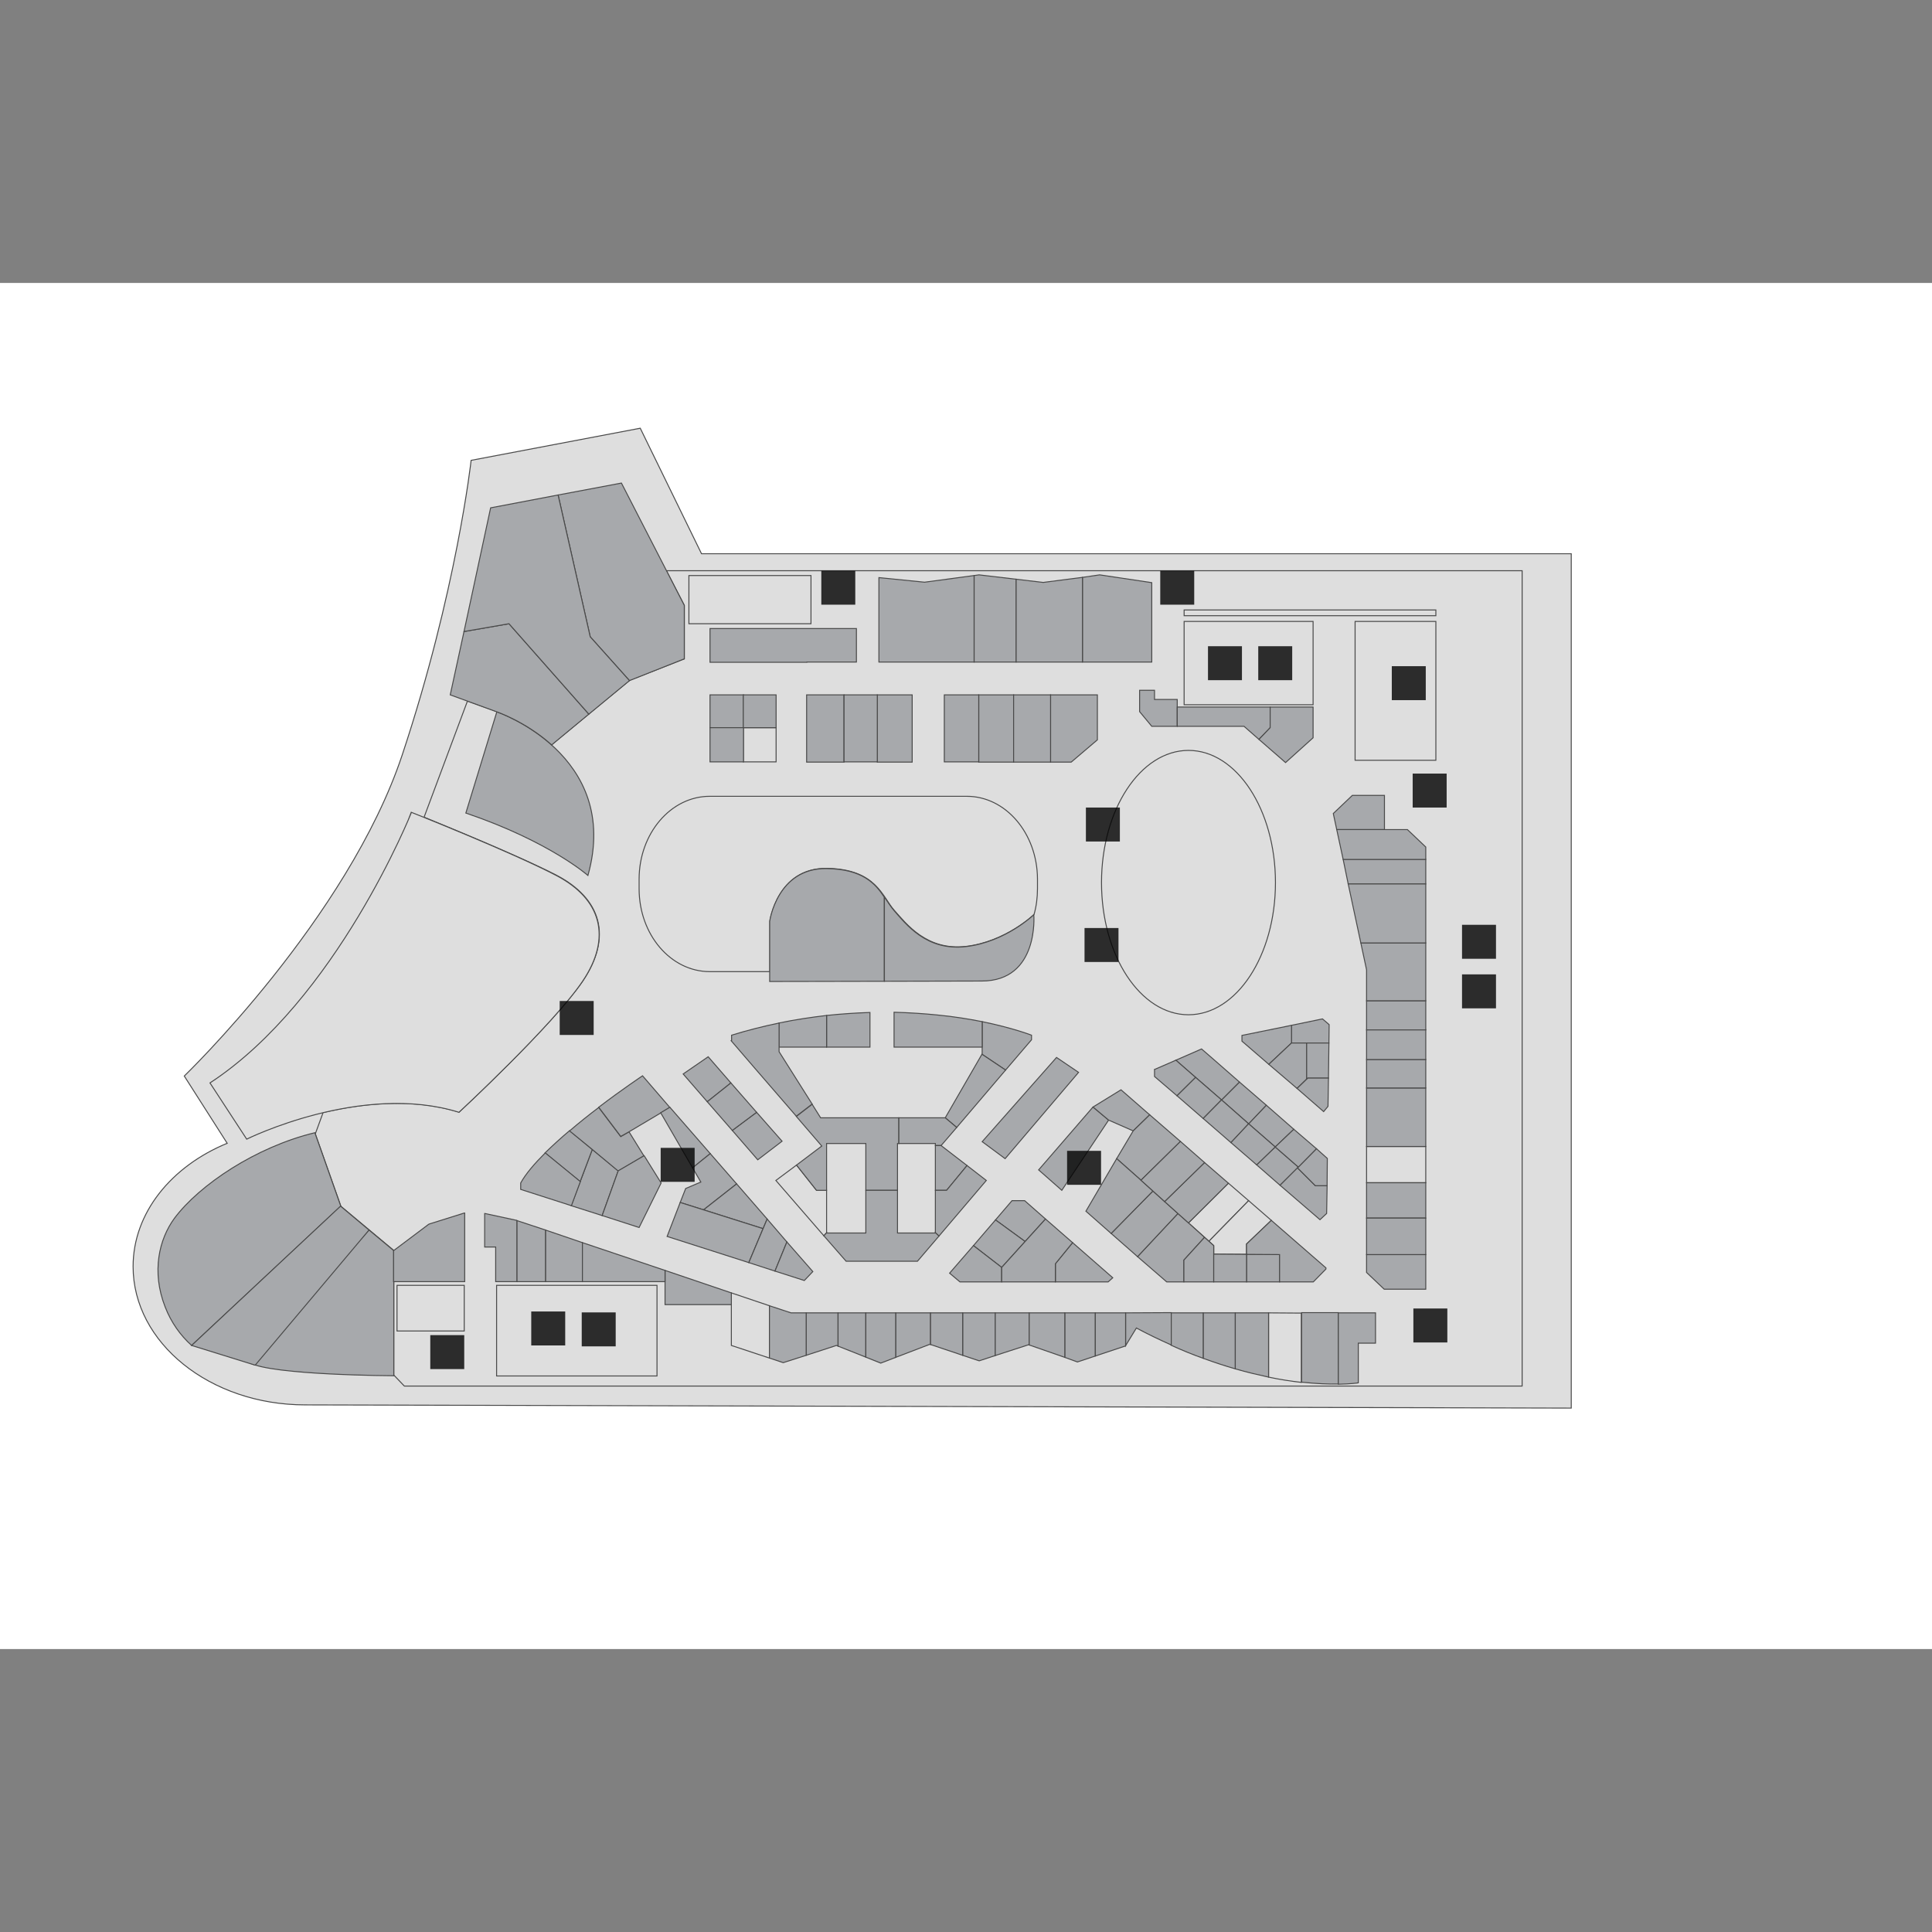 <?xml version="1.0" encoding="utf-8"?>
<!-- Generator: Adobe Illustrator 16.0.0, SVG Export Plug-In . SVG Version: 6.00 Build 0)  -->
<!DOCTYPE svg PUBLIC "-//W3C//DTD SVG 1.1//EN" "http://www.w3.org/Graphics/SVG/1.1/DTD/svg11.dtd">
<svg version="1.1" id="Layer_1" xmlns="http://www.w3.org/2000/svg" xmlns:xlink="http://www.w3.org/1999/xlink" x="0px" y="0px"
	 width="1000px" height="1000px" viewBox="0 0 1000 1000" enable-background="new 0 0 1000 1000" xml:space="preserve">
<rect x="0" y="0" width="1000" height="1000" fill="#808080" stroke="none"/>
<g id="background">
	<rect y="146.455" fill="#FFFFFF" width="1000" height="707.091"/>
</g>
<g id="etc">
	<path fill="#DEDEDE" stroke="#494949" stroke-width="0.5" stroke-miterlimit="10" d="M363.107,286.614l-31.714-64.972
		l-87.541,16.629c0,0-7.483,67.704-35.633,152.394c-28.151,84.689-112.84,166.29-112.84,166.29l22.212,34.803
		c-28.863,11.878-48.7,35.99-48.7,63.784c0,39.554,39.91,71.624,89.084,71.624l655.303,1.663V286.614H363.107z"/>
	<path fill="#DEDEDE" stroke="#494949" stroke-width="0.5" stroke-miterlimit="10" d="M344.934,295.403l9.266,17.936v27.676
		l-28.151,11.046l-0.237,0.119l-21.023,17.342l-19.243,15.916l0,0c-13.541-12.115-28.388-17.104-28.388-17.104l-15.204-5.464
		l-22.449,60.102c14.491,5.939,50.362,20.668,68.536,30.051c23.162,12.116,29.101,31.833,13.541,54.876
		c-15.679,22.925-63.903,67.704-63.903,67.704c-23.875-7.364-49.769-4.632-70.436,0.238l-4.039,11.046l13.185,37.297l0.119,0.237
		l27.319,22.806v16.035v48.462l5.464,5.701H787.86V295.403H344.934z"/>
	
		<ellipse fill="#DEDEDE" stroke="#494949" stroke-width="0.5" stroke-miterlimit="10" cx="615.156" cy="456.824" rx="45.018" ry="68.417"/>
	<path fill="#DEDEDE" stroke="#494949" stroke-width="0.5" stroke-miterlimit="10" d="M500.416,412.163H367.383
		c-20.192,0-36.583,19.242-36.583,42.879v4.989c0,23.756,16.391,42.879,36.583,42.879h31.121v-26.132
		c0,0,3.801-27.675,29.457-27.318c25.656,0.355,28.744,14.847,34.921,21.736c6.176,6.889,16.747,21.023,37.178,18.648
		c20.43-2.376,35.04-16.392,35.158-16.511c1.188-4.157,1.782-8.671,1.782-13.422v-4.988
		C536.881,431.405,520.608,412.163,500.416,412.163z"/>
	
		<rect x="701.39" y="321.653" fill="#DEDEDE" stroke="#494949" stroke-width="0.5" stroke-miterlimit="10" width="41.811" height="71.861"/>
	
		<rect x="612.899" y="315.714" fill="#DEDEDE" stroke="#494949" stroke-width="0.5" stroke-miterlimit="10" width="130.301" height="2.97"/>
	
		<rect x="612.899" y="321.653" fill="#DEDEDE" stroke="#494949" stroke-width="0.5" stroke-miterlimit="10" width="66.754" height="43.117"/>
	
		<rect x="356.574" y="297.897" fill="#DEDEDE" stroke="#494949" stroke-width="0.5" stroke-miterlimit="10" width="63.19" height="24.944"/>
	
		<rect x="205.488" y="665.281" fill="#DEDEDE" stroke="#494949" stroke-width="0.5" stroke-miterlimit="10" width="34.802" height="23.637"/>
	
		<rect x="257.038" y="665.281" fill="#DEDEDE" stroke="#494949" stroke-width="0.5" stroke-miterlimit="10" width="83.027" height="46.917"/>
	<path fill="#DEDEDE" stroke="#494949" stroke-width="0.5" stroke-miterlimit="10" d="M108.683,560.518l19.005,29.102
		c0,0,59.508-29.576,109.871-13.897c0,0,48.343-44.78,63.903-67.704c15.561-22.925,9.621-42.761-13.541-54.876
		c-23.162-12.115-74.95-32.664-74.95-32.664S174.249,517.639,108.683,560.518z"/>
	
		<rect id="r1013" x="707.328" y="593.42" fill="#DEDEDE" stroke="#494949" stroke-width="0.5" stroke-miterlimit="10" width="30.646" height="18.767"/>
	<polygon fill="#DEDEDE" stroke="#494949" stroke-width="0.5" stroke-miterlimit="10" points="378.549,669.2 378.549,675.259 
		378.549,696.401 398.266,702.934 398.266,675.853 	"/>
	<path fill="#DEDEDE" stroke="#494949" stroke-width="0.5" stroke-miterlimit="10" d="M656.61,679.534v33.259
		c6.176,1.306,11.878,2.138,16.985,2.731v-35.871L656.61,679.534L656.61,679.534z"/>
	<polygon fill="#DEDEDE" stroke="#494949" stroke-width="0.5" stroke-miterlimit="10" points="625.728,642.476 646.276,621.451 
		635.824,612.424 615.156,632.973 	"/>
	<polygon fill="#DEDEDE" stroke="#494949" stroke-width="0.5" stroke-miterlimit="10" points="628.222,644.732 628.222,649.127 
		645.207,649.246 645.207,643.9 658.035,631.666 646.276,621.451 625.728,642.476 	"/>
	<polygon fill="#DEDEDE" stroke="#494949" stroke-width="0.5" stroke-miterlimit="10" points="427.842,616.106 422.615,616.106 
		412.281,603.041 401.592,610.999 426.416,639.625 427.842,638.08 	"/>
	
		<rect x="384.725" y="376.648" fill="#DEDEDE" stroke="#494949" stroke-width="0.5" stroke-miterlimit="10" width="16.985" height="17.698"/>
</g>
<g id="rooms">
	<polygon id="r1001" fill="#A7A9AC" stroke="#494949" stroke-width="0.5" stroke-miterlimit="10" points="716.594,411.688 
		699.965,411.688 690.105,421.071 691.888,429.386 716.594,429.386 	"/>
	
		<rect id="r1136" x="367.502" y="359.663" fill="#A7A9AC" stroke="#494949" stroke-width="0.5" stroke-miterlimit="10" width="17.342" height="16.985"/>
	<polygon id="r1143-1148" fill="#A7A9AC" stroke="#494949" stroke-width="0.5" stroke-miterlimit="10" points="506.592,359.663 
		506.592,376.648 506.592,394.465 524.646,394.465 524.646,376.648 524.646,359.663 	"/>
	<polygon id="r1145-1146" fill="#A7A9AC" stroke="#494949" stroke-width="0.5" stroke-miterlimit="10" points="543.77,359.663 
		543.77,376.648 543.77,394.465 554.46,394.465 568.001,382.943 568.001,376.648 568.001,359.663 	"/>
	<polygon id="r1144-1147" fill="#A7A9AC" stroke="#494949" stroke-width="0.5" stroke-miterlimit="10" points="524.646,359.663 
		524.646,376.648 524.646,394.465 543.77,394.465 543.77,376.648 543.77,359.663 	"/>
	<polygon id="r1051-1052" fill="#A7A9AC" stroke="#494949" stroke-width="0.5" stroke-miterlimit="10" points="478.561,301.342 
		454.924,298.967 454.924,325.335 454.924,342.677 504.217,342.677 504.217,297.897 	"/>
	<polygon id="r1053" fill="#A7A9AC" stroke="#494949" stroke-width="0.5" stroke-miterlimit="10" points="506.711,297.541 
		504.217,297.897 504.217,342.677 525.953,342.677 525.953,299.798 	"/>
	<polygon id="r1056-1057" fill="#A7A9AC" stroke="#494949" stroke-width="0.5" stroke-miterlimit="10" points="596.151,301.58 
		569.188,297.541 560.28,298.848 560.28,342.677 596.151,342.677 	"/>
	<polygon id="r1054-1055" fill="#A7A9AC" stroke="#494949" stroke-width="0.5" stroke-miterlimit="10" points="539.969,301.461 
		525.953,299.798 525.953,342.677 560.28,342.677 560.28,298.848 	"/>
	<polygon id="r1141-1150" fill="#A7A9AC" stroke="#494949" stroke-width="0.5" stroke-miterlimit="10" points="454.092,359.663 
		454.092,376.648 454.092,394.465 472.146,394.465 472.146,376.648 472.146,359.663 	"/>
	<g id="r1048-1050-1137">
		<polygon fill="#A7A9AC" stroke="#494949" stroke-width="0.5" stroke-miterlimit="10" points="417.627,325.335 367.502,325.335 
			367.502,342.796 417.627,342.796 417.627,342.677 443.283,342.677 443.283,325.335 		"/>
		
			<rect x="384.725" y="359.663" fill="#A7A9AC" stroke="#494949" stroke-width="0.5" stroke-miterlimit="10" width="16.985" height="16.985"/>
	</g>
	<polygon id="r1139-1152" fill="#A7A9AC" stroke="#494949" stroke-width="0.5" stroke-miterlimit="10" points="417.508,359.663 
		417.508,376.648 417.508,394.465 436.869,394.465 436.869,376.648 436.869,359.663 	"/>
	
		<rect id="r1142-1149" x="488.775" y="359.663" fill="#A7A9AC" stroke="#494949" stroke-width="0.5" stroke-miterlimit="10" width="17.816" height="34.684"/>
	
		<rect id="r1011-1012" x="707.328" y="563.131" fill="#A7A9AC" stroke="#494949" stroke-width="0.5" stroke-miterlimit="10" width="30.646" height="30.289"/>
	
		<rect id="r1010" x="707.328" y="548.402" fill="#A7A9AC" stroke="#494949" stroke-width="0.5" stroke-miterlimit="10" width="30.646" height="14.729"/>
	
		<rect id="r1009" x="707.328" y="532.961" fill="#A7A9AC" stroke="#494949" stroke-width="0.5" stroke-miterlimit="10" width="30.646" height="15.441"/>
	<polygon id="r1016" fill="#A7A9AC" stroke="#494949" stroke-width="0.5" stroke-miterlimit="10" points="707.328,658.629 
		716.475,667.3 737.974,667.3 737.974,649.364 707.328,649.364 	"/>
	
		<rect id="r1014" x="707.328" y="612.187" fill="#A7A9AC" stroke="#494949" stroke-width="0.5" stroke-miterlimit="10" width="30.646" height="18.292"/>
	
		<rect id="r1015" x="707.328" y="630.479" fill="#A7A9AC" stroke="#494949" stroke-width="0.5" stroke-miterlimit="10" width="30.646" height="18.886"/>
	
		<rect id="r1008" x="707.328" y="517.995" fill="#A7A9AC" stroke="#494949" stroke-width="0.5" stroke-miterlimit="10" width="30.646" height="15.085"/>
	<polygon id="r1003" fill="#A7A9AC" stroke="#494949" stroke-width="0.5" stroke-miterlimit="10" points="737.974,444.827 
		695.213,444.827 697.826,457.536 737.974,457.536 	"/>
	<polygon id="r1006-1007" fill="#A7A9AC" stroke="#494949" stroke-width="0.5" stroke-miterlimit="10" points="704.359,488.062 
		707.328,501.96 707.328,517.995 737.974,517.995 737.974,488.062 	"/>
	<polygon id="r1004-1005" fill="#A7A9AC" stroke="#494949" stroke-width="0.5" stroke-miterlimit="10" points="737.974,457.536 
		697.826,457.536 704.359,488.062 737.974,488.062 	"/>
	<polygon id="r1002" fill="#A7A9AC" stroke="#494949" stroke-width="0.5" stroke-miterlimit="10" points="737.974,438.413 
		728.472,429.386 716.594,429.386 691.888,429.386 695.213,444.827 737.974,444.827 	"/>
	<polygon id="r1038" fill="#A7A9AC" stroke="#494949" stroke-width="0.5" stroke-miterlimit="10" points="282.337,636.655 
		282.337,663.381 301.461,663.381 301.461,643.188 	"/>
	<polygon id="r1036" fill="#A7A9AC" stroke="#494949" stroke-width="0.5" stroke-miterlimit="10" points="344.222,657.561 
		344.222,663.381 344.222,675.259 378.549,675.259 378.549,669.2 	"/>
	<polygon id="r1037" fill="#A7A9AC" stroke="#494949" stroke-width="0.5" stroke-miterlimit="10" points="301.461,643.188 
		301.461,663.381 344.222,663.381 344.222,657.561 	"/>
	<polygon id="r1033" fill="#A7A9AC" stroke="#494949" stroke-width="0.5" stroke-miterlimit="10" points="417.271,679.534 
		417.271,701.509 432.949,696.401 433.781,696.758 433.781,679.534 	"/>
	<polygon id="r1034" fill="#A7A9AC" stroke="#494949" stroke-width="0.5" stroke-miterlimit="10" points="409.431,679.534 
		398.266,675.853 398.266,702.934 405.393,705.31 417.271,701.509 417.271,679.534 	"/>
	<polygon id="r1040" fill="#A7A9AC" stroke="#494949" stroke-width="0.5" stroke-miterlimit="10" points="267.49,631.666 
		250.98,628.104 250.861,628.104 250.861,645.445 256.562,645.445 256.562,663.381 267.609,663.381 267.609,631.785 	"/>
	<path id="r1044" fill="#A7A9AC" stroke="#494949" stroke-width="0.5" stroke-miterlimit="10" d="M190.997,636.655L190.997,636.655
		l-61.884,68.654c11.403,6.532,74.712,6.771,74.712,6.771v-48.699v-16.035L190.997,636.655z"/>
	<path id="r1045" fill="#A7A9AC" stroke="#494949" stroke-width="0.5" stroke-miterlimit="10" d="M162.965,586.293
		c-30.526,7.364-59.746,26.963-72.693,44.305c-7.839,10.689-11.997,27.557-4.751,45.967c3.088,7.959,7.839,14.61,13.66,19.837
		l77.206-72.1L162.965,586.293z"/>
	<polygon id="r1032" fill="#A7A9AC" stroke="#494949" stroke-width="0.5" stroke-miterlimit="10" points="433.781,679.534 
		433.781,696.758 448.153,702.459 448.153,679.534 	"/>
	<polygon id="r1041-1042" fill="#A7A9AC" stroke="#494949" stroke-width="0.5" stroke-miterlimit="10" points="240.29,627.865 
		222.473,633.448 221.879,633.686 203.706,647.346 203.706,663.381 222.473,663.381 240.527,663.381 240.527,627.865 	"/>
	<polygon id="r1039" fill="#A7A9AC" stroke="#494949" stroke-width="0.5" stroke-miterlimit="10" points="267.609,631.785 
		267.609,663.381 282.337,663.381 282.337,636.655 	"/>
	<polygon id="r1030" fill="#A7A9AC" stroke="#494949" stroke-width="0.5" stroke-miterlimit="10" points="463.594,679.534 
		463.594,702.577 481.292,695.807 481.648,695.926 481.648,679.534 	"/>
	<path id="r1021" fill="#A7A9AC" stroke="#494949" stroke-width="0.5" stroke-miterlimit="10" d="M622.758,679.534v23.519
		c5.82,2.138,11.284,3.92,16.629,5.464v-28.982H622.758L622.758,679.534z"/>
	<path id="r1020" fill="#A7A9AC" stroke="#494949" stroke-width="0.5" stroke-miterlimit="10" d="M639.387,679.534v28.982
		c6.059,1.781,11.878,3.088,17.224,4.276v-33.259H639.387L639.387,679.534z"/>
	<path id="r1022" fill="#A7A9AC" stroke="#494949" stroke-width="0.5" stroke-miterlimit="10" d="M606.129,679.534v16.748
		c5.701,2.613,11.284,4.87,16.629,6.771v-23.519H606.129L606.129,679.534z"/>
	<polygon id="r1031" fill="#A7A9AC" stroke="#494949" stroke-width="0.5" stroke-miterlimit="10" points="448.153,679.534 
		448.153,702.459 455.874,705.547 463.594,702.577 463.594,679.534 	"/>
	<path id="r1023" fill="#A7A9AC" stroke="#494949" stroke-width="0.5" stroke-miterlimit="10" d="M582.61,679.534v16.985
		l5.583-9.146c6.177,3.325,12.234,6.176,18.055,8.789v-16.747L582.61,679.534L582.61,679.534z"/>
	<path id="r1018" fill="#A7A9AC" stroke="#494949" stroke-width="0.5" stroke-miterlimit="10" d="M673.714,679.534v35.871
		c7.84,0.832,14.135,1.069,19.005,0.95v-36.939h-19.005V679.534z"/>
	<path id="r1017" fill="#A7A9AC" stroke="#494949" stroke-width="0.5" stroke-miterlimit="10" d="M692.719,679.534v36.94
		c6.651-0.119,10.334-0.713,10.334-0.713v-20.549h8.908v-15.679H692.719z"/>
	<polygon id="r1028" fill="#A7A9AC" stroke="#494949" stroke-width="0.5" stroke-miterlimit="10" points="498.277,679.534 
		498.277,701.509 506.83,704.359 515.145,701.627 515.145,679.534 	"/>
	<polygon id="r1027" fill="#A7A9AC" stroke="#494949" stroke-width="0.5" stroke-miterlimit="10" points="515.145,679.534 
		515.145,701.627 532.367,696.045 532.724,696.163 532.724,679.534 	"/>
	<polygon id="r1029" fill="#A7A9AC" stroke="#494949" stroke-width="0.5" stroke-miterlimit="10" points="481.648,679.534 
		481.648,695.926 498.277,701.509 498.277,679.534 	"/>
	<polygon id="r1025" fill="#A7A9AC" stroke="#494949" stroke-width="0.5" stroke-miterlimit="10" points="551.135,679.534 
		551.135,702.577 557.667,704.953 566.932,701.865 566.932,679.534 	"/>
	<polygon id="r1026" fill="#A7A9AC" stroke="#494949" stroke-width="0.5" stroke-miterlimit="10" points="532.724,679.534 
		532.724,696.163 551.135,702.577 551.135,679.534 	"/>
	<polygon id="r1024" fill="#A7A9AC" stroke="#494949" stroke-width="0.5" stroke-miterlimit="10" points="566.932,679.534 
		566.932,701.865 582.61,696.639 582.61,679.534 	"/>
	<path id="r1104" fill="#A7A9AC" stroke="#494949" stroke-width="0.5" stroke-miterlimit="10" d="M508.374,545.433l-0.119,0.238
		l12.234,8.195l13.422-15.679v-2.376c0,0-9.384-3.682-25.537-7.008v13.185V545.433z"/>
	<path id="r1102-1103" fill="#A7A9AC" stroke="#494949" stroke-width="0.5" stroke-miterlimit="10" d="M485.212,525.359
		c-6.889-0.713-14.372-1.188-22.449-1.426v18.055h22.449h23.162v-13.185C501.723,527.497,494.002,526.19,485.212,525.359z"/>
	<path id="r1117" fill="#A7A9AC" stroke="#494949" stroke-width="0.5" stroke-miterlimit="10" d="M450.291,541.988v-17.936
		c-7.127,0.237-14.609,0.713-22.449,1.544v16.392H450.291z"/>
	<polygon id="r1105" fill="#A7A9AC" stroke="#494949" stroke-width="0.5" stroke-miterlimit="10" points="489.25,578.572 
		495.189,583.561 520.489,553.866 508.255,545.671 	"/>
	<polygon id="r1112-1113" fill="#A7A9AC" stroke="#494949" stroke-width="0.5" stroke-miterlimit="10" points="424.754,578.572 
		420.358,571.564 412.163,577.859 425.348,593.182 412.281,603.041 422.615,616.106 427.842,616.106 427.842,591.876 
		448.153,591.876 448.153,616.106 464.545,616.106 464.545,591.876 465.257,591.876 465.257,578.572 	"/>
	<polygon id="r1106" fill="#A7A9AC" stroke="#494949" stroke-width="0.5" stroke-miterlimit="10" points="487.112,592.944 
		495.189,583.561 489.25,578.572 465.257,578.572 465.257,591.876 484.143,591.876 484.143,592.944 	"/>
	<polygon id="r1107" fill="#A7A9AC" stroke="#494949" stroke-width="0.5" stroke-miterlimit="10" points="484.143,592.944 
		484.143,616.106 489.963,616.106 500.534,603.278 487.112,592.944 	"/>
	<polygon id="r1109-1110" fill="#A7A9AC" stroke="#494949" stroke-width="0.5" stroke-miterlimit="10" points="484.143,638.199 
		464.545,638.199 464.545,616.106 448.153,616.106 448.153,638.199 427.842,638.199 427.842,638.08 426.416,639.625 
		437.938,652.809 474.878,652.809 486.043,639.743 484.143,637.962 	"/>
	<path id="r1116" fill="#A7A9AC" stroke="#494949" stroke-width="0.5" stroke-miterlimit="10" d="M427.842,541.988v-16.392
		c-7.958,0.95-16.154,2.138-24.706,3.92v12.472H427.842z"/>
	<polygon id="r1108" fill="#A7A9AC" stroke="#494949" stroke-width="0.5" stroke-miterlimit="10" points="489.963,616.106 
		484.143,616.106 484.143,637.962 486.043,639.743 510.512,610.999 500.534,603.278 	"/>
	<polygon id="r1118" fill="#A7A9AC" stroke="#494949" stroke-width="0.5" stroke-miterlimit="10" points="366.552,546.978 
		353.605,555.886 366.077,570.258 378.311,560.518 	"/>
	<path id="r1114-1115" fill="#A7A9AC" stroke="#494949" stroke-width="0.5" stroke-miterlimit="10" d="M403.255,544.364v-2.376
		v-12.472c-7.958,1.663-16.154,3.683-24.588,6.295v2.732l-0.237,0.118l12.472,14.491l21.262,24.588l8.195-6.296L403.255,544.364z"/>
	<polygon id="r1120" fill="#A7A9AC" stroke="#494949" stroke-width="0.5" stroke-miterlimit="10" points="391.614,575.722 
		379.023,585.105 392.208,600.309 404.799,590.688 	"/>
	<polygon id="r1119" fill="#A7A9AC" stroke="#494949" stroke-width="0.5" stroke-miterlimit="10" points="378.311,560.518 
		366.077,570.258 379.023,585.105 391.614,575.722 	"/>
	<polygon id="r1069" fill="#A7A9AC" stroke="#494949" stroke-width="0.5" stroke-miterlimit="10" points="660.055,593.657 
		669.676,584.511 655.422,572.039 646.276,581.66 	"/>
	<polygon id="r1068" fill="#A7A9AC" stroke="#494949" stroke-width="0.5" stroke-miterlimit="10" points="646.276,581.66 
		655.422,572.039 641.525,560.043 632.261,569.308 	"/>
	<polygon id="r1066-1067" fill="#A7A9AC" stroke="#494949" stroke-width="0.5" stroke-miterlimit="10" points="628.222,548.402 
		621.927,542.938 608.623,548.759 618.838,557.667 632.261,569.308 641.525,560.043 	"/>
	<polygon id="r1077" fill="#A7A9AC" stroke="#494949" stroke-width="0.5" stroke-miterlimit="10" points="609.217,567.17 
		618.838,557.667 608.623,548.759 597.695,553.51 597.577,553.51 597.577,557.192 	"/>
	<polygon id="r1061" fill="#A7A9AC" stroke="#494949" stroke-width="0.5" stroke-miterlimit="10" points="676.564,539.851 
		687.849,539.851 687.968,530.348 684.523,527.379 668.488,530.704 668.488,539.851 	"/>
	<polygon id="r1076" fill="#A7A9AC" stroke="#494949" stroke-width="0.5" stroke-miterlimit="10" points="618.838,557.667 
		609.217,567.17 622.758,578.929 632.261,569.308 	"/>
	<polygon id="r1065" fill="#A7A9AC" stroke="#494949" stroke-width="0.5" stroke-miterlimit="10" points="656.729,550.896 
		668.488,539.851 668.488,530.704 642.832,535.931 642.832,538.9 	"/>
	<polygon id="r1064" fill="#A7A9AC" stroke="#494949" stroke-width="0.5" stroke-miterlimit="10" points="668.488,539.851 
		656.729,550.896 671.339,563.368 676.327,558.499 676.327,539.851 	"/>
	<polygon id="r1062" fill="#A7A9AC" stroke="#494949" stroke-width="0.5" stroke-miterlimit="10" points="676.564,539.851 
		676.327,539.851 676.327,558.499 676.921,558.023 687.611,558.023 687.849,539.851 	"/>
	<polygon id="r1075" fill="#A7A9AC" stroke="#494949" stroke-width="0.5" stroke-miterlimit="10" points="632.261,569.308 
		622.758,578.929 637.131,591.4 646.276,581.66 	"/>
	<polygon id="r1073" fill="#A7A9AC" stroke="#494949" stroke-width="0.5" stroke-miterlimit="10" points="650.434,602.922 
		662.549,613.493 672.051,604.109 660.055,593.657 	"/>
	<polygon id="r1070" fill="#A7A9AC" stroke="#494949" stroke-width="0.5" stroke-miterlimit="10" points="672.051,604.109 
		681.435,594.607 669.676,584.511 660.055,593.657 	"/>
	<polygon id="r1074" fill="#A7A9AC" stroke="#494949" stroke-width="0.5" stroke-miterlimit="10" points="646.276,581.66 
		637.131,591.4 650.434,602.922 660.055,593.657 	"/>
	<polygon id="r1093" fill="#A7A9AC" stroke="#494949" stroke-width="0.5" stroke-miterlimit="10" points="530.348,621.451 
		523.815,621.451 515.263,631.429 530.586,642.594 541.157,630.954 	"/>
	<polygon id="r1098" fill="#A7A9AC" stroke="#494949" stroke-width="0.5" stroke-miterlimit="10" points="503.86,644.732 
		518.47,656.017 530.586,642.594 515.263,631.429 	"/>
	<polygon id="r1086" fill="#A7A9AC" stroke="#494949" stroke-width="0.5" stroke-miterlimit="10" points="645.207,649.246 
		645.207,663.499 662.312,663.499 662.312,649.364 	"/>
	<polygon id="r1084-1085" fill="#A7A9AC" stroke="#494949" stroke-width="0.5" stroke-miterlimit="10" points="645.207,643.9 
		645.207,649.246 662.312,649.364 662.312,663.499 679.771,663.499 686.305,656.848 686.305,656.254 658.035,631.666 	"/>
	<polygon id="r1089" fill="#A7A9AC" stroke="#494949" stroke-width="0.5" stroke-miterlimit="10" points="612.78,652.215 
		612.78,652.215 623.471,640.456 615.156,632.973 609.692,628.104 588.787,650.434 603.872,663.499 610.999,663.499 612.78,663.499 
			"/>
	<polygon id="r1088" fill="#A7A9AC" stroke="#494949" stroke-width="0.5" stroke-miterlimit="10" points="625.728,642.476 
		623.471,640.456 612.78,652.215 612.78,663.499 628.222,663.499 628.222,649.127 628.222,644.732 	"/>
	<polygon id="r1087" fill="#A7A9AC" stroke="#494949" stroke-width="0.5" stroke-miterlimit="10" points="628.222,649.127 
		628.222,663.499 645.207,663.499 645.207,649.246 	"/>
	<polygon id="r1063" fill="#A7A9AC" stroke="#494949" stroke-width="0.5" stroke-miterlimit="10" points="676.921,558.023 
		671.339,563.368 685.117,575.365 687.374,572.633 687.611,558.023 	"/>
	<polygon id="r1072" fill="#A7A9AC" stroke="#494949" stroke-width="0.5" stroke-miterlimit="10" points="680.841,613.73 
		680.841,613.73 680.841,613.73 671.576,604.466 662.549,613.493 683.217,631.311 686.661,628.104 686.898,614.562 686.898,613.73 	
		"/>
	<polygon id="r1071" fill="#A7A9AC" stroke="#494949" stroke-width="0.5" stroke-miterlimit="10" points="686.898,613.73 
		687.018,599.596 681.435,594.607 672.051,604.109 671.576,604.466 680.841,613.73 	"/>
	<polygon id="r1092" fill="#A7A9AC" stroke="#494949" stroke-width="0.5" stroke-miterlimit="10" points="573.821,579.76 
		565.744,572.989 565.625,573.108 537.594,605.535 549.59,616.106 	"/>
	<polygon id="r1078" fill="#A7A9AC" stroke="#494949" stroke-width="0.5" stroke-miterlimit="10" points="586.53,585.343 
		595.082,577.028 580.235,564.081 565.744,572.989 573.821,579.76 	"/>
	<polygon id="r1090" fill="#A7A9AC" stroke="#494949" stroke-width="0.5" stroke-miterlimit="10" points="575.128,638.437 
		588.787,650.434 609.692,628.104 596.745,616.463 	"/>
	<polygon id="r1079" fill="#A7A9AC" stroke="#494949" stroke-width="0.5" stroke-miterlimit="10" points="610.999,590.807 
		595.082,577.028 586.53,585.343 577.979,599.715 590.569,610.88 	"/>
	<polygon id="r1091" fill="#A7A9AC" stroke="#494949" stroke-width="0.5" stroke-miterlimit="10" points="590.569,610.88 
		590.569,610.88 577.979,599.715 562.062,626.915 575.128,638.437 596.745,616.463 	"/>
	<polygon id="r1081" fill="#A7A9AC" stroke="#494949" stroke-width="0.5" stroke-miterlimit="10" points="623.471,601.734 
		602.803,621.927 609.692,628.104 615.156,632.973 635.824,612.424 	"/>
	<polygon id="r1080" fill="#A7A9AC" stroke="#494949" stroke-width="0.5" stroke-miterlimit="10" points="610.999,590.807 
		590.569,610.88 596.745,616.463 602.803,621.927 623.471,601.734 	"/>
	<polygon id="r1097" fill="#A7A9AC" stroke="#494949" stroke-width="0.5" stroke-miterlimit="10" points="503.86,644.732 
		491.508,658.985 496.853,663.499 518.47,663.499 518.47,656.017 	"/>
	<polygon id="r1095" fill="#A7A9AC" stroke="#494949" stroke-width="0.5" stroke-miterlimit="10" points="555.173,643.188 
		546.265,654.115 546.265,663.499 573.584,663.499 575.959,661.361 	"/>
	<polygon id="r1094-1096" fill="#A7A9AC" stroke="#494949" stroke-width="0.5" stroke-miterlimit="10" points="555.173,643.188 
		541.157,630.954 518.47,656.017 518.47,663.499 546.265,663.499 546.265,654.115 	"/>
	<polygon id="r1099-1101" fill="#A7A9AC" stroke="#494949" stroke-width="0.5" stroke-miterlimit="10" points="558.261,555.054 
		546.858,547.333 508.374,590.926 520.252,599.715 	"/>
	<polygon id="r1130" fill="#A7A9AC" stroke="#494949" stroke-width="0.5" stroke-miterlimit="10" points="306.568,594.964 
		295.641,624.064 311.676,629.172 319.99,606.01 	"/>
	<path id="r1132" fill="#A7A9AC" stroke="#494949" stroke-width="0.5" stroke-miterlimit="10" d="M306.568,594.964l-11.759-9.74
		c-4.514,3.801-8.79,7.721-12.709,11.521l18.173,14.848L306.568,594.964z"/>
	<path id="r1131" fill="#A7A9AC" stroke="#494949" stroke-width="0.5" stroke-miterlimit="10" d="M282.219,596.745l-0.119,0.119
		c-5.464,5.464-9.978,10.69-12.591,15.441v3.325l26.25,8.434l4.632-12.472L282.219,596.745z"/>
	<path id="r1133" fill="#A7A9AC" stroke="#494949" stroke-width="0.5" stroke-miterlimit="10" d="M306.568,594.964L306.568,594.964
		l13.422,11.165l13.304-7.84l-7.721-12.472l-4.276,2.495l-11.402-15.085c-4.87,3.682-10.097,7.839-15.085,12.115L306.568,594.964
		L306.568,594.964z"/>
	<path id="r1121-1134" fill="#A7A9AC" stroke="#494949" stroke-width="0.5" stroke-miterlimit="10" d="M325.573,585.817
		l16.392-9.739l0,0l0,0l4.751-2.851l-14.135-16.392c0,0-10.215,6.771-22.687,16.272l11.402,15.085L325.573,585.817z"/>
	<polygon id="r1122" fill="#A7A9AC" stroke="#494949" stroke-width="0.5" stroke-miterlimit="10" points="358.475,604.466 
		367.621,597.102 346.716,573.108 341.965,575.959 	"/>
	<polygon id="r1123" fill="#A7A9AC" stroke="#494949" stroke-width="0.5" stroke-miterlimit="10" points="367.621,597.102 
		358.475,604.466 362.751,611.83 354.911,615.156 352.061,622.401 364.176,626.202 381.28,612.78 	"/>
	<polygon id="r1124" fill="#A7A9AC" stroke="#494949" stroke-width="0.5" stroke-miterlimit="10" points="397.078,630.954 
		381.28,612.78 364.176,626.202 394.94,635.942 	"/>
	<polygon id="r1127-1128" fill="#A7A9AC" stroke="#494949" stroke-width="0.5" stroke-miterlimit="10" points="352.061,622.401 
		345.29,639.981 387.576,653.521 394.94,635.942 	"/>
	<polygon id="r1126" fill="#A7A9AC" stroke="#494949" stroke-width="0.5" stroke-miterlimit="10" points="397.078,630.954 
		387.576,653.521 401.116,657.917 407.293,642.832 	"/>
	<polygon id="r1129" fill="#A7A9AC" stroke="#494949" stroke-width="0.5" stroke-miterlimit="10" points="333.412,598.171 
		319.99,606.01 311.676,629.172 330.8,635.349 342.202,612.306 	"/>
	<polygon id="r1125" fill="#A7A9AC" stroke="#494949" stroke-width="0.5" stroke-miterlimit="10" points="420.715,658.154 
		407.293,642.832 401.116,657.917 416.32,662.786 	"/>
	<path id="r1155" fill="#A7A9AC" stroke="#494949" stroke-width="0.5" stroke-miterlimit="10" d="M257.156,368.452
		c0,0,64.734,21.974,47.155,84.689c0,0-19.836-17.579-63.19-32.308L257.156,368.452z"/>
	<path id="r1046" fill="#A7A9AC" stroke="#494949" stroke-width="0.5" stroke-miterlimit="10" d="M240.171,326.88l-7.126,32.783
		l24.112,8.79c0,0,14.848,4.989,28.388,17.104l0,0l19.243-15.917l-41.335-46.799L240.171,326.88z"/>
	<polygon id="r1047b" fill="#A7A9AC" stroke="#494949" stroke-width="0.5" stroke-miterlimit="10" points="354.199,341.015 
		354.199,313.339 321.653,250.03 288.871,256.206 305.499,329.611 325.811,352.298 326.048,352.18 	"/>
	<polygon id="r1047a" fill="#A7A9AC" stroke="#494949" stroke-width="0.5" stroke-miterlimit="10" points="288.871,256.206 
		253.949,262.858 240.171,326.88 263.452,322.841 304.787,369.64 325.811,352.298 305.499,329.611 	"/>
	<path id="r1401" fill="#A7A9AC" stroke="#494949" stroke-width="0.5" stroke-miterlimit="10" d="M535.1,473.453
		c0,0-14.61,14.135-35.159,16.51c-20.43,2.376-31.001-11.64-37.178-18.648c-1.663-1.9-3.207-4.395-4.988-7.008v43.592l50.362-0.118
		C537.95,507.78,535.1,473.453,535.1,473.453z"/>
	<path id="r1402" fill="#A7A9AC" stroke="#494949" stroke-width="0.5" stroke-miterlimit="10" d="M427.842,449.578
		c-25.656-0.356-29.457,27.319-29.457,27.319v31.12l59.271-0.119v-43.592C453.142,457.418,446.49,449.815,427.842,449.578z"/>
	<polygon id="r1058" fill="#A7A9AC" stroke="#494949" stroke-width="0.5" stroke-miterlimit="10" points="609.336,362.038 
		597.577,362.038 597.577,357.287 589.856,357.287 589.856,368.333 596.151,375.936 609.336,375.936 609.336,365.958 	"/>
	<polygon id="r1059" fill="#A7A9AC" stroke="#494949" stroke-width="0.5" stroke-miterlimit="10" points="657.441,365.958 
		609.336,365.958 609.336,375.936 643.9,375.936 651.621,382.706 657.441,376.648 	"/>
	<polygon id="r1060" fill="#A7A9AC" stroke="#494949" stroke-width="0.5" stroke-miterlimit="10" points="657.441,365.958 
		657.441,376.648 651.621,382.706 665.399,394.703 679.653,381.875 679.653,365.958 	"/>
	
		<rect id="r1140-1151" x="436.869" y="359.663" fill="#A7A9AC" stroke="#494949" stroke-width="0.5" stroke-miterlimit="10" width="17.223" height="34.684"/>
	
		<rect id="triumph" x="367.502" y="376.648" fill="#A7A9AC" stroke="#494949" stroke-width="0.5" stroke-miterlimit="10" width="17.342" height="17.698"/>
	<polygon id="r1043" fill="#A7A9AC" stroke="#494949" stroke-width="0.5" stroke-miterlimit="10" points="190.997,636.655 
		176.268,624.302 99.181,696.401 132.082,706.616 	"/>
</g>
<g id="signs">
	<g id="escalator">
		<rect x="289.702" y="518.113" opacity="0.8" enable-background="new    " width="17.58" height="17.58"/>
		<rect x="561.35" y="480.342" opacity="0.8" enable-background="new    " width="17.579" height="17.579"/>
		<rect x="562.062" y="417.983" opacity="0.8" enable-background="new    " width="17.579" height="17.579"/>
	</g>
	<rect id="parking" x="756.74" y="504.335" opacity="0.8" enable-background="new    " width="17.58" height="17.58"/>
	<rect id="handicapped-parking" x="756.74" y="478.68" opacity="0.8" enable-background="new    " width="17.58" height="17.579"/>
	<g id="entrance">
		<rect x="731.56" y="677.277" opacity="0.8" enable-background="new    " width="17.579" height="17.579"/>
		<rect x="731.203" y="400.404" opacity="0.8" enable-background="new    " width="17.579" height="17.58"/>
	</g>
	<rect id="lift" x="720.395" y="344.815" opacity="0.8" enable-background="new    " width="17.579" height="17.579"/>
	<g id="handicapped-toilet">
		<rect x="301.104" y="679.297" opacity="0.8" enable-background="new    " width="17.579" height="17.579"/>
		<rect x="651.265" y="334.481" opacity="0.8" enable-background="new    " width="17.579" height="17.579"/>
	</g>
	<g id="toilet">
		<rect x="274.973" y="678.821" opacity="0.8" enable-background="new    " width="17.58" height="17.58"/>
		<rect x="625.252" y="334.481" opacity="0.8" enable-background="new    " width="17.58" height="17.579"/>
	</g>
	<g id="fire-exit">
		<rect x="222.71" y="691.056" opacity="0.8" enable-background="new    " width="17.58" height="17.579"/>
		<rect x="600.547" y="295.403" opacity="0.8" enable-background="new    " width="17.579" height="17.579"/>
		<rect x="425.109" y="295.403" opacity="0.8" enable-background="new    " width="17.58" height="17.579"/>
		<rect x="552.322" y="595.677" opacity="0.8" enable-background="new    " width="17.579" height="17.579"/>
		<rect x="341.965" y="594.132" opacity="0.8" enable-background="new    " width="17.579" height="17.58"/>
	</g>
</g>
</svg>
